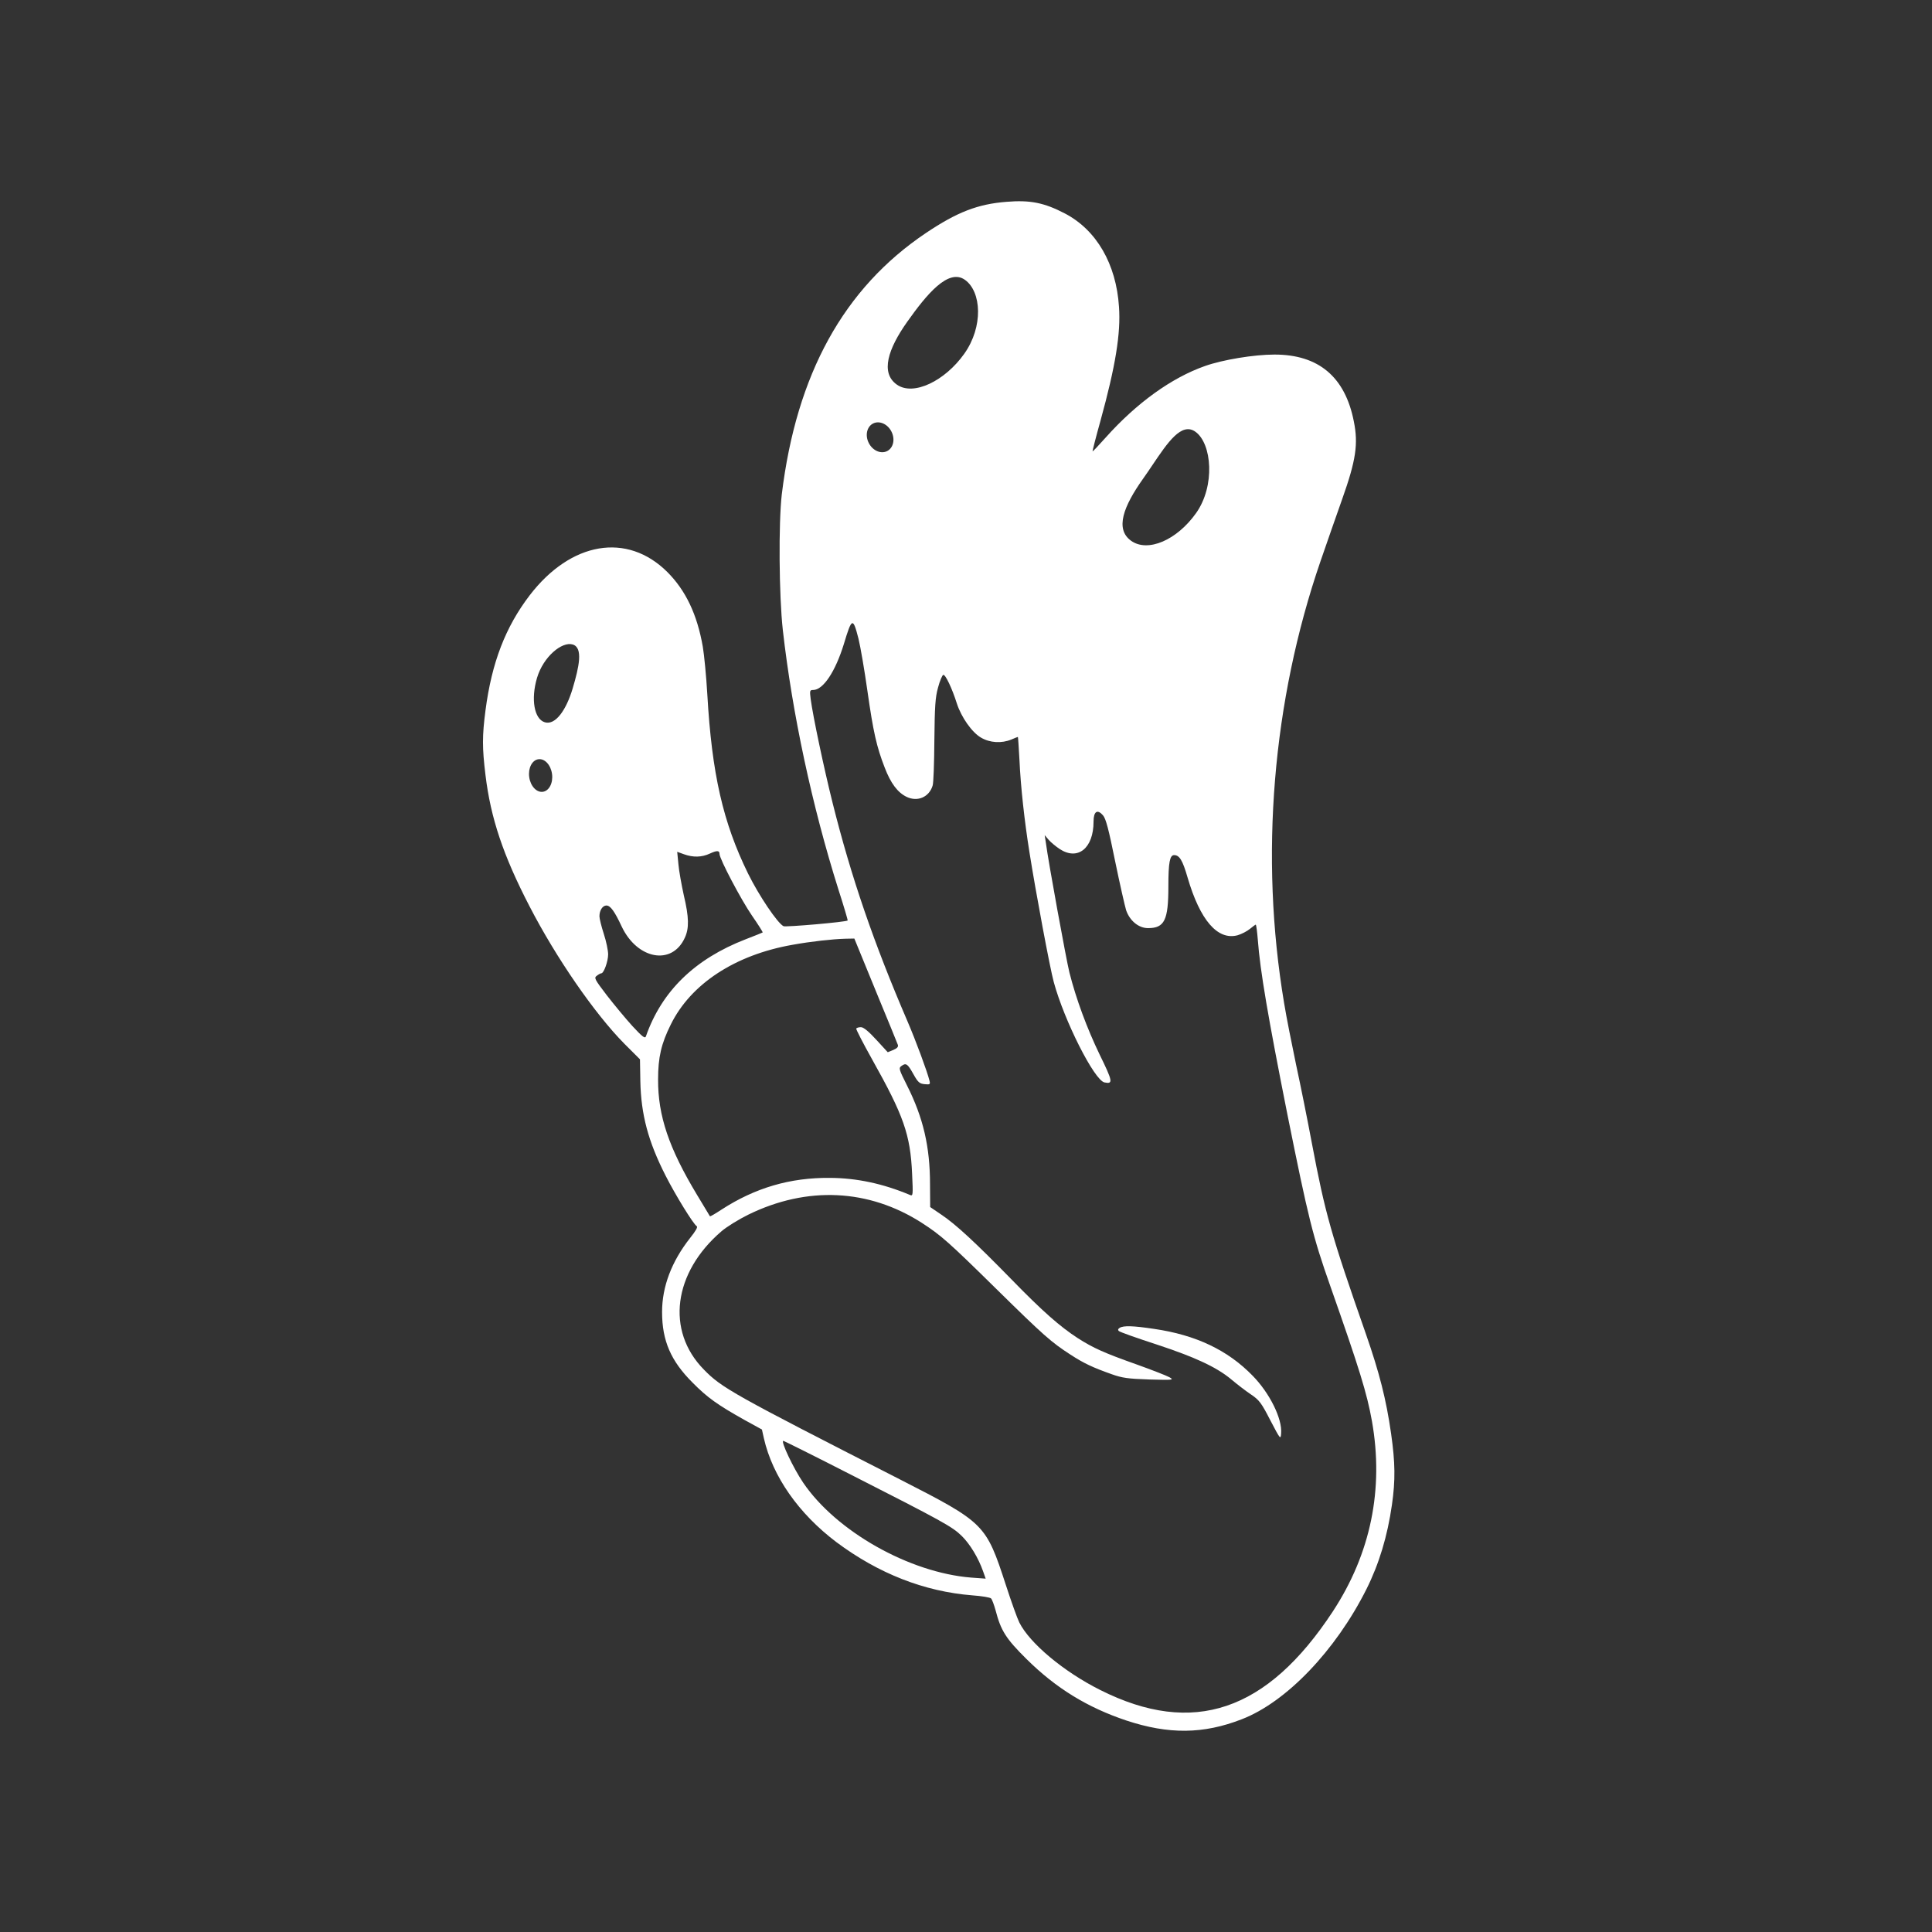 <svg width="48" height="48" viewBox="0 0 48 48" fill="none" xmlns="http://www.w3.org/2000/svg">
<rect x="0" y="0" width="48" height="48" fill="#333333" stroke="none"/>
<path d="M27.818 32.99C27.775 33.016 27.77 33.042 27.796 33.068C27.822 33.094 28.237 33.241 28.726 33.4C29.711 33.724 30.239 33.975 30.598 34.277C30.732 34.389 30.943 34.553 31.073 34.64C31.285 34.782 31.337 34.851 31.561 35.287C31.812 35.767 31.817 35.771 31.829 35.611C31.86 35.248 31.544 34.609 31.12 34.178C30.502 33.543 29.711 33.167 28.674 33.016C28.155 32.938 27.913 32.93 27.818 32.99Z" fill="white"/>
<path fill-rule="evenodd" clip-rule="evenodd" d="M25.008 5.014C24.291 5.07 23.78 5.269 23.007 5.787C20.962 7.16 19.786 9.297 19.423 12.285C19.341 12.989 19.354 14.799 19.449 15.653C19.683 17.722 20.175 20.023 20.832 22.105C20.966 22.519 21.066 22.864 21.061 22.869C21.018 22.908 19.527 23.037 19.466 23.011C19.315 22.934 18.853 22.247 18.585 21.703C17.962 20.433 17.686 19.224 17.573 17.251C17.547 16.802 17.495 16.267 17.461 16.068C17.322 15.269 17.037 14.669 16.579 14.211C15.58 13.218 14.184 13.456 13.16 14.79C12.559 15.576 12.217 16.461 12.062 17.648C11.979 18.283 11.979 18.581 12.062 19.259C12.191 20.326 12.502 21.254 13.155 22.515C13.821 23.806 14.781 25.192 15.511 25.93L15.9 26.319L15.909 26.859C15.926 27.692 16.103 28.357 16.536 29.208C16.786 29.7 17.223 30.408 17.309 30.464C17.344 30.481 17.284 30.585 17.145 30.758C16.687 31.341 16.449 31.962 16.449 32.597C16.449 33.314 16.67 33.815 17.206 34.35C17.577 34.726 17.828 34.903 18.498 35.279L18.93 35.516L18.978 35.732C19.194 36.682 19.843 37.606 20.78 38.314C21.822 39.092 22.959 39.541 24.157 39.636C24.39 39.653 24.598 39.687 24.623 39.713C24.649 39.739 24.697 39.873 24.736 40.011C24.866 40.512 24.991 40.711 25.501 41.216C26.232 41.941 27.014 42.421 27.982 42.745C29.037 43.094 29.897 43.086 30.852 42.714C31.959 42.287 33.182 41.009 33.948 39.484C34.263 38.854 34.471 38.167 34.583 37.382C34.669 36.781 34.665 36.341 34.561 35.615C34.44 34.769 34.272 34.109 33.935 33.141C33.066 30.659 32.923 30.145 32.595 28.413C32.486 27.83 32.309 26.949 32.201 26.453C32.097 25.956 31.959 25.265 31.903 24.92C31.293 21.28 31.613 17.419 32.806 13.948C32.958 13.507 33.2 12.812 33.347 12.398C33.688 11.439 33.749 11.029 33.636 10.472C33.42 9.366 32.763 8.809 31.665 8.809C31.151 8.809 30.373 8.939 29.936 9.094C29.102 9.388 28.237 10.014 27.472 10.869C27.295 11.068 27.148 11.223 27.144 11.214C27.139 11.21 27.226 10.865 27.342 10.45C27.714 9.099 27.848 8.283 27.801 7.622C27.732 6.56 27.243 5.713 26.456 5.303C25.942 5.035 25.592 4.966 25.008 5.014ZM21.329 15.869C21.377 16.064 21.477 16.642 21.55 17.16C21.697 18.192 21.779 18.551 21.978 19.065C22.129 19.462 22.302 19.691 22.527 19.799C22.799 19.928 23.085 19.803 23.171 19.518C23.193 19.458 23.21 18.952 23.214 18.395C23.223 17.553 23.236 17.329 23.305 17.083C23.348 16.919 23.409 16.776 23.435 16.767C23.487 16.75 23.655 17.104 23.772 17.476C23.884 17.821 24.148 18.197 24.373 18.326C24.593 18.456 24.883 18.473 25.125 18.374C25.207 18.339 25.28 18.309 25.289 18.309C25.294 18.309 25.311 18.568 25.328 18.879C25.358 19.548 25.453 20.399 25.574 21.159C25.73 22.152 26.089 24.069 26.18 24.397C26.439 25.356 27.191 26.846 27.442 26.893C27.658 26.936 27.649 26.872 27.321 26.202C27.005 25.546 26.737 24.825 26.569 24.16C26.491 23.845 26.046 21.414 25.985 20.943L25.955 20.749L26.054 20.865C26.11 20.93 26.232 21.029 26.322 21.09C26.776 21.392 27.169 21.077 27.169 20.412C27.169 20.157 27.265 20.097 27.403 20.256C27.476 20.338 27.546 20.61 27.706 21.401C27.822 21.966 27.948 22.515 27.978 22.614C28.069 22.877 28.289 23.059 28.523 23.059C28.933 23.059 29.028 22.86 29.028 22.023C29.028 21.427 29.063 21.245 29.171 21.245C29.305 21.245 29.383 21.379 29.504 21.798C29.815 22.864 30.252 23.37 30.749 23.236C30.848 23.206 30.982 23.137 31.051 23.08C31.125 23.02 31.19 22.972 31.198 22.972C31.211 22.972 31.233 23.141 31.25 23.348C31.306 24.112 31.505 25.274 31.985 27.688C32.504 30.265 32.616 30.719 33.053 31.958C33.779 34.022 33.961 34.614 34.086 35.309C34.384 36.997 34.056 38.599 33.113 40.037C31.479 42.524 29.642 43.146 27.338 41.989C26.43 41.535 25.583 40.827 25.324 40.309C25.276 40.214 25.125 39.795 24.991 39.381C24.494 37.857 24.468 37.835 22.35 36.751C18.213 34.64 17.927 34.48 17.487 34.026C16.54 33.064 16.726 31.617 17.927 30.589C18.053 30.481 18.351 30.296 18.589 30.179C20.05 29.462 21.585 29.536 22.903 30.382C23.383 30.693 23.564 30.853 24.749 32.019C25.933 33.184 26.115 33.344 26.595 33.655C26.927 33.871 27.148 33.975 27.623 34.143C27.878 34.234 28.021 34.255 28.553 34.273C29.149 34.29 29.175 34.286 29.054 34.217C28.985 34.178 28.618 34.035 28.233 33.897C27.429 33.612 27.161 33.491 26.776 33.245C26.331 32.956 25.899 32.576 25.121 31.777C24.243 30.879 23.742 30.412 23.378 30.171L23.11 29.989L23.106 29.424C23.106 28.491 22.938 27.77 22.536 26.971C22.332 26.565 22.324 26.535 22.397 26.483C22.51 26.401 22.549 26.427 22.695 26.69C22.808 26.893 22.847 26.923 22.972 26.936C23.106 26.949 23.115 26.941 23.093 26.85C23.037 26.621 22.752 25.852 22.544 25.369C21.71 23.43 21.152 21.811 20.685 19.945C20.469 19.082 20.197 17.791 20.141 17.368C20.115 17.16 20.119 17.143 20.201 17.143C20.452 17.143 20.755 16.685 20.966 15.999C21.165 15.338 21.191 15.33 21.329 15.869ZM17.876 21.215C17.876 21.34 18.42 22.368 18.68 22.744C18.835 22.968 18.956 23.158 18.948 23.167C18.943 23.171 18.753 23.249 18.528 23.335C17.266 23.823 16.441 24.622 16.047 25.749C16.026 25.809 15.961 25.762 15.71 25.49C15.541 25.304 15.256 24.959 15.075 24.726C14.768 24.324 14.755 24.294 14.828 24.242C14.871 24.207 14.923 24.181 14.941 24.181C15.001 24.181 15.109 23.884 15.109 23.711C15.109 23.616 15.062 23.387 15.001 23.201C14.941 23.016 14.893 22.821 14.893 22.765C14.893 22.618 14.971 22.497 15.066 22.497C15.165 22.497 15.269 22.64 15.446 23.02C15.835 23.84 16.7 23.996 17.015 23.296C17.123 23.063 17.119 22.791 16.989 22.243C16.933 21.988 16.869 21.638 16.855 21.47L16.825 21.163L16.994 21.224C17.223 21.306 17.435 21.301 17.638 21.206C17.815 21.124 17.876 21.129 17.876 21.215ZM21.753 24.605L21.8 24.72C22.07 25.374 22.294 25.919 22.306 25.956C22.324 26.004 22.294 26.043 22.194 26.086L22.056 26.142L21.77 25.831C21.58 25.624 21.455 25.52 21.39 25.52C21.338 25.52 21.286 25.533 21.273 25.555C21.265 25.572 21.442 25.917 21.667 26.319C22.449 27.714 22.618 28.184 22.661 29.164C22.687 29.704 22.683 29.721 22.605 29.687C21.935 29.406 21.286 29.268 20.621 29.264C19.631 29.255 18.762 29.51 17.923 30.054C17.772 30.153 17.647 30.227 17.638 30.218C17.637 30.215 17.623 30.192 17.599 30.154L17.599 30.153C17.543 30.062 17.436 29.886 17.318 29.687C16.618 28.525 16.345 27.718 16.35 26.816C16.35 26.271 16.428 25.93 16.665 25.455C17.162 24.445 18.26 23.724 19.691 23.473C20.145 23.391 20.681 23.331 21.01 23.322L21.226 23.318L21.753 24.605ZM21.135 36.635C23.417 37.796 23.66 37.93 23.893 38.159C24.1 38.362 24.308 38.707 24.425 39.04L24.489 39.221L24.131 39.195C22.596 39.074 20.776 38.047 19.955 36.837C19.709 36.475 19.389 35.797 19.462 35.797C19.475 35.797 20.232 36.173 21.135 36.635ZM22.281 9.555C22.694 9.848 23.479 9.463 23.957 8.789C24.435 8.115 24.386 7.245 23.973 6.952C23.56 6.659 23.019 7.319 22.541 7.993C22.063 8.667 21.868 9.262 22.281 9.555ZM13.537 17.945C13.802 18.024 14.071 17.633 14.228 17.103C14.386 16.572 14.493 16.09 14.228 16.012C13.963 15.933 13.5 16.312 13.342 16.842C13.185 17.373 13.272 17.867 13.537 17.945ZM29.717 12.747C29.239 13.421 28.517 13.73 28.104 13.437C27.691 13.144 27.919 12.571 28.397 11.897C28.477 11.785 28.555 11.669 28.631 11.556C29.012 10.99 29.355 10.482 29.699 10.726C30.111 11.019 30.195 12.073 29.717 12.747ZM21.586 11.009C21.683 11.198 21.888 11.286 22.043 11.206C22.198 11.125 22.244 10.908 22.146 10.719C22.049 10.53 21.844 10.443 21.689 10.523C21.535 10.603 21.488 10.821 21.586 11.009ZM13.715 19.229C13.745 19.452 13.643 19.651 13.486 19.672C13.33 19.693 13.178 19.529 13.148 19.305C13.118 19.082 13.22 18.884 13.377 18.863C13.533 18.841 13.685 19.005 13.715 19.229Z" fill="white"/>
</svg>

